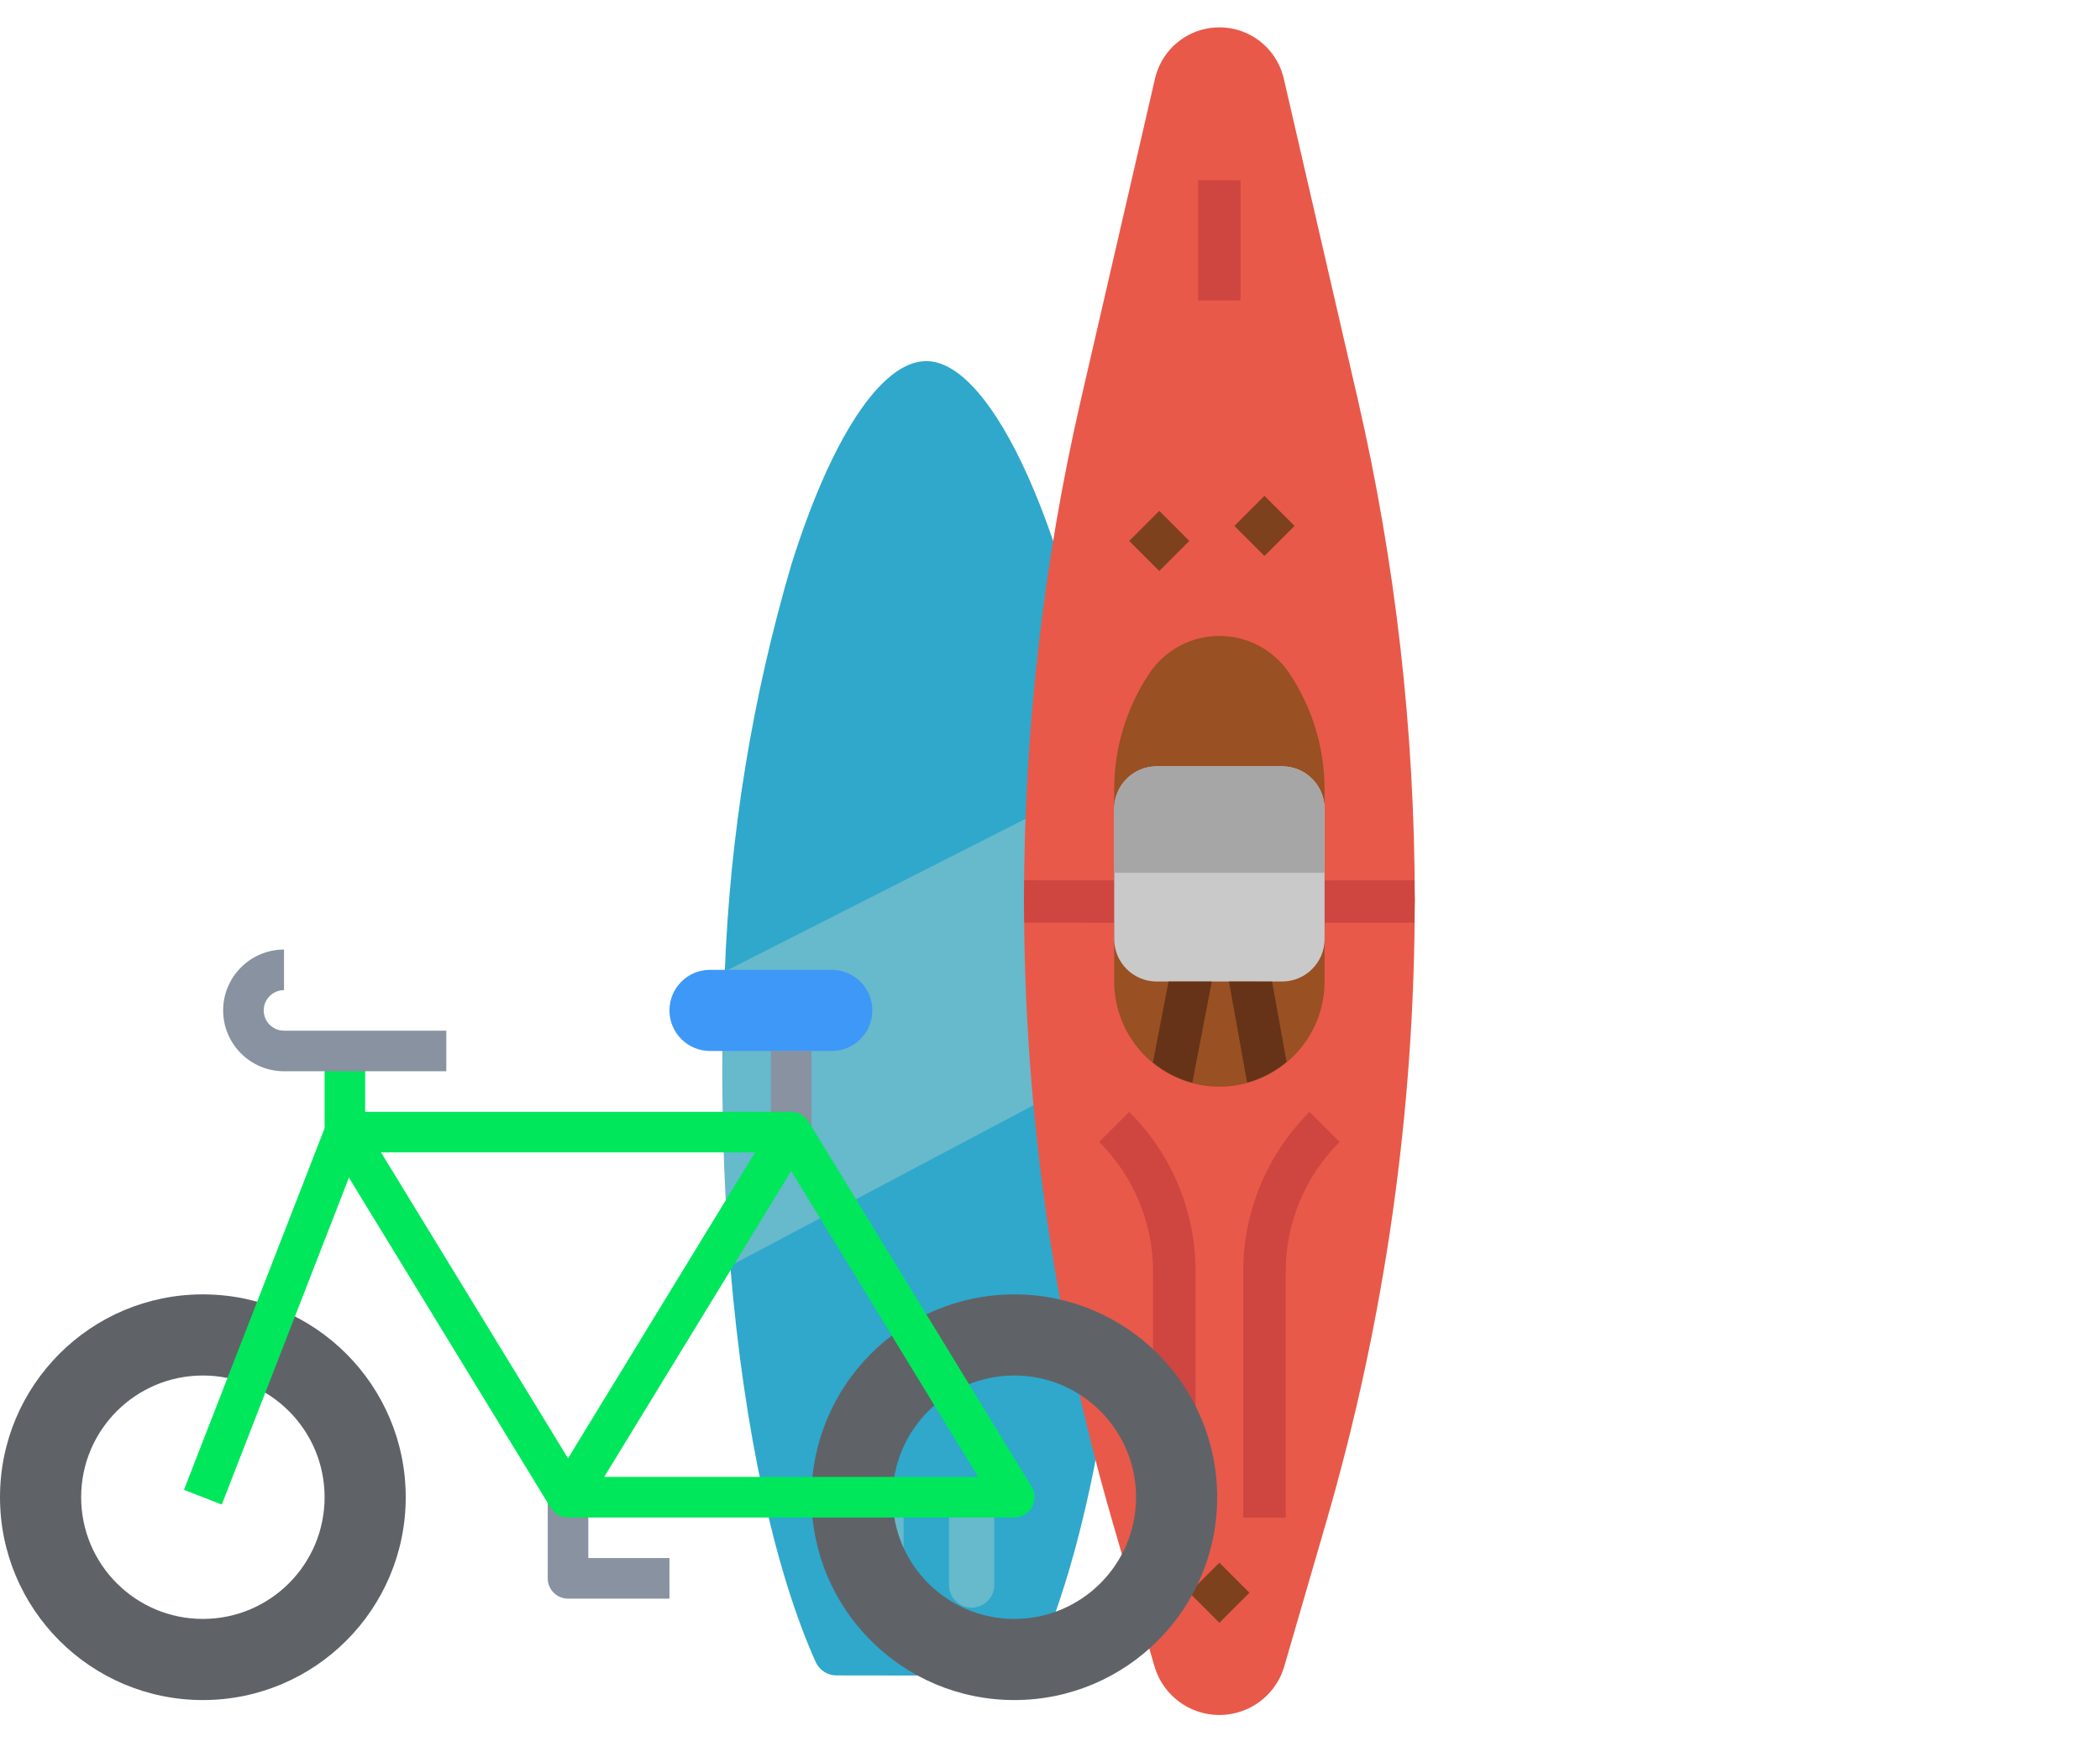 <svg width="157" height="131" viewBox="0 0 157 131" fill="none" xmlns="http://www.w3.org/2000/svg">
<path d="M82.895 58.064L69.253 74.451L54.187 72.638C54.582 62.343 56.25 52.137 59.152 42.252C62.101 32.83 65.863 27 69.253 27C74.184 27 80.099 39.761 82.895 58.064V58.064Z" fill="#2FA8CC"/>
<path d="M84.505 78.807V79.908C84.487 98.618 81.657 114.989 77.403 124.326C77.12 124.92 76.519 125.297 75.862 125.292L62.541 125.275C61.884 125.277 61.284 124.902 60.999 124.309C57.949 117.53 55.626 107.057 54.593 94.652L62.473 76.146L84.505 78.807Z" fill="#2FA8CC"/>
<path d="M84.505 78.807L54.593 94.652C54.203 89.975 54 85.01 54 79.874C54 77.417 54.067 74.994 54.186 72.638L82.894 58.064C83.926 64.931 84.463 71.863 84.505 78.807Z" fill="#67B9CC"/>
<path d="M72.642 120.208C71.706 120.208 70.947 119.45 70.947 118.514V113.43C70.947 112.494 71.706 111.735 72.642 111.735C73.578 111.735 74.336 112.494 74.336 113.43V118.514C74.336 119.45 73.578 120.208 72.642 120.208V120.208Z" fill="#67B9CC"/>
<path d="M65.863 120.208C64.927 120.208 64.168 119.45 64.168 118.514V113.43C64.168 112.494 64.927 111.735 65.863 111.735C66.799 111.735 67.558 112.494 67.558 113.43V118.514C67.558 119.45 66.799 120.208 65.863 120.208Z" fill="#67B9CC"/>
<path d="M105.769 67.296C105.769 83.022 103.544 98.67 99.16 113.773L96.019 124.586C95.782 125.404 95.342 126.149 94.74 126.751V126.751C93.791 127.7 92.505 128.233 91.164 128.233C89.822 128.233 88.536 127.7 87.588 126.751V126.751C86.986 126.149 86.546 125.404 86.308 124.586L83.168 113.773C78.783 98.67 76.558 83.022 76.558 67.296V67.296C76.558 54.68 77.99 42.105 80.826 29.812L86.351 5.874C86.56 4.972 87.017 4.147 87.672 3.492V3.492C88.598 2.566 89.854 2.046 91.164 2.046C92.473 2.046 93.729 2.566 94.656 3.492V3.492C95.31 4.147 95.768 4.972 95.977 5.874L101.501 29.812C104.338 42.105 105.77 54.68 105.769 67.296Z" fill="#E8594A"/>
<path d="M96.404 50.353C95.829 49.491 95.049 48.784 94.135 48.294C93.221 47.805 92.2 47.549 91.164 47.549C90.127 47.549 89.106 47.805 88.192 48.294C87.278 48.784 86.499 49.491 85.924 50.353V50.353C84.212 52.921 83.299 55.937 83.299 59.023L83.299 73.39C83.299 75.476 84.128 77.476 85.603 78.951C87.078 80.426 89.078 81.254 91.164 81.255V81.255C93.249 81.254 95.25 80.426 96.725 78.951C98.2 77.476 99.028 75.476 99.028 73.39L99.028 59.023C99.028 55.937 98.115 52.921 96.404 50.353V50.353Z" fill="#995023"/>
<path d="M99.029 69.002L105.739 69.001C105.746 68.432 105.77 67.865 105.77 67.296C105.77 66.804 105.754 66.314 105.748 65.824L99.029 65.825L99.029 69.002Z" fill="#CF453F"/>
<path d="M83.299 65.825L76.576 65.82C76.57 66.311 76.555 66.801 76.555 67.293C76.555 67.862 76.578 68.429 76.585 68.997L83.296 68.999L83.299 65.825Z" fill="#CF453F"/>
<path d="M89.574 13.48L89.574 22.469L92.751 22.469L92.751 13.48L89.574 13.48Z" fill="#CF453F"/>
<path d="M86.67 38.2L84.423 40.447L86.67 42.694L88.917 40.447L86.67 38.2Z" fill="#7D411D"/>
<path d="M94.534 37.076L92.287 39.323L94.534 41.57L96.781 39.323L94.534 37.076Z" fill="#7D411D"/>
<path d="M89.382 113.475L86.205 113.475L86.205 95.112C86.21 93.305 85.856 91.515 85.165 89.846C84.473 88.177 83.457 86.661 82.176 85.387L84.423 83.14C86 84.708 87.251 86.574 88.102 88.629C88.953 90.684 89.388 92.888 89.382 95.112L89.382 113.475Z" fill="#CF453F"/>
<path d="M96.123 113.475L92.946 113.475L92.946 95.112C92.939 92.888 93.374 90.685 94.226 88.63C95.077 86.575 96.328 84.709 97.905 83.14L100.152 85.387C98.871 86.662 97.855 88.177 97.163 89.846C96.472 91.516 96.118 93.306 96.123 95.112L96.123 113.475Z" fill="#CF453F"/>
<path d="M91.163 116.845L88.916 119.092L91.163 121.339L93.411 119.092L91.163 116.845Z" fill="#7D411D"/>
<path d="M83.3 60.477L83.3 70.212C83.3 71.967 84.723 73.39 86.478 73.39L95.851 73.39C97.606 73.39 99.029 71.967 99.029 70.212L99.029 60.477C99.029 58.722 97.606 57.3 95.851 57.3L86.478 57.3C84.723 57.3 83.3 58.722 83.3 60.477Z" fill="#C9C9C9"/>
<path d="M87.362 73.391L86.195 79.442C87.057 80.153 88.061 80.67 89.14 80.96L90.597 73.391L87.362 73.391Z" fill="#663318"/>
<path d="M91.878 73.391L93.238 80.945C94.32 80.648 95.326 80.12 96.185 79.398L95.102 73.396L91.878 73.391Z" fill="#663318"/>
<path d="M99.028 60.476C99.028 59.634 98.694 58.826 98.098 58.23C97.502 57.634 96.694 57.299 95.851 57.299L86.477 57.299C85.634 57.299 84.826 57.634 84.23 58.23C83.634 58.826 83.299 59.634 83.299 60.476L83.299 65.258L99.028 65.258L99.028 60.476Z" fill="#A6A6A6"/>
<path d="M15.167 96.783C6.79 96.783 0 103.574 0 111.95C0 120.327 6.79 127.117 15.167 127.117C23.543 127.117 30.333 120.327 30.333 111.95C30.333 103.574 23.543 96.783 15.167 96.783ZM15.167 121.05C10.14 121.05 6.067 116.976 6.067 111.95C6.067 106.924 10.14 102.85 15.167 102.85C20.193 102.85 24.267 106.924 24.267 111.95C24.267 116.976 20.193 121.05 15.167 121.05Z" fill="#5F6368"/>
<path d="M75.833 96.783C67.457 96.783 60.666 103.574 60.666 111.95C60.666 120.327 67.457 127.117 75.833 127.117C84.21 127.117 91 120.327 91 111.95C91 103.574 84.21 96.783 75.833 96.783ZM75.833 121.05C70.807 121.05 66.733 116.976 66.733 111.95C66.733 106.924 70.807 102.85 75.833 102.85C80.859 102.85 84.933 106.924 84.933 111.95C84.933 116.976 80.859 121.05 75.833 121.05Z" fill="#5F6368"/>
<path d="M53.083 72.517H62.183C63.859 72.517 65.216 73.874 65.216 75.55C65.216 77.226 63.859 78.583 62.183 78.583H53.083C51.407 78.583 50.05 77.226 50.05 75.55C50.05 73.874 51.407 72.517 53.083 72.517Z" fill="#3D98F7"/>
<path d="M16.581 112.499L13.753 111.399L24.267 84.365V78.583H27.3V84.65C27.3 84.838 27.265 85.025 27.197 85.199L16.581 112.499Z" fill="#00E75C"/>
<path d="M57.633 78.583H60.667V84.65H57.633V78.583Z" fill="#8892A0"/>
<path d="M33.366 80.1H21.233C18.724 80.1 16.683 78.059 16.683 75.55C16.683 73.041 18.724 71 21.233 71V74.033C20.397 74.033 19.716 74.714 19.716 75.55C19.716 76.386 20.397 77.067 21.233 77.067H33.366V80.1Z" fill="#8892A0"/>
<path d="M50.05 119.533H42.467C41.63 119.533 40.95 118.854 40.95 118.017V110.433H43.983V116.5H50.05V119.533Z" fill="#8892A0"/>
<path d="M77.128 111.16L60.445 83.86L60.439 83.863C60.164 83.414 59.679 83.133 59.15 83.133H25.783C25.234 83.133 24.729 83.429 24.461 83.908C24.192 84.386 24.203 84.973 24.489 85.442L41.173 112.742C41.449 113.192 41.939 113.467 42.467 113.467H75.833C76.382 113.467 76.887 113.171 77.156 112.692C77.424 112.214 77.413 111.627 77.128 111.16V111.16ZM28.487 86.167H56.446L42.467 109.041L28.487 86.167ZM45.171 110.433L59.15 87.559L73.129 110.433H45.171Z" fill="#00E75C"/>
</svg>

